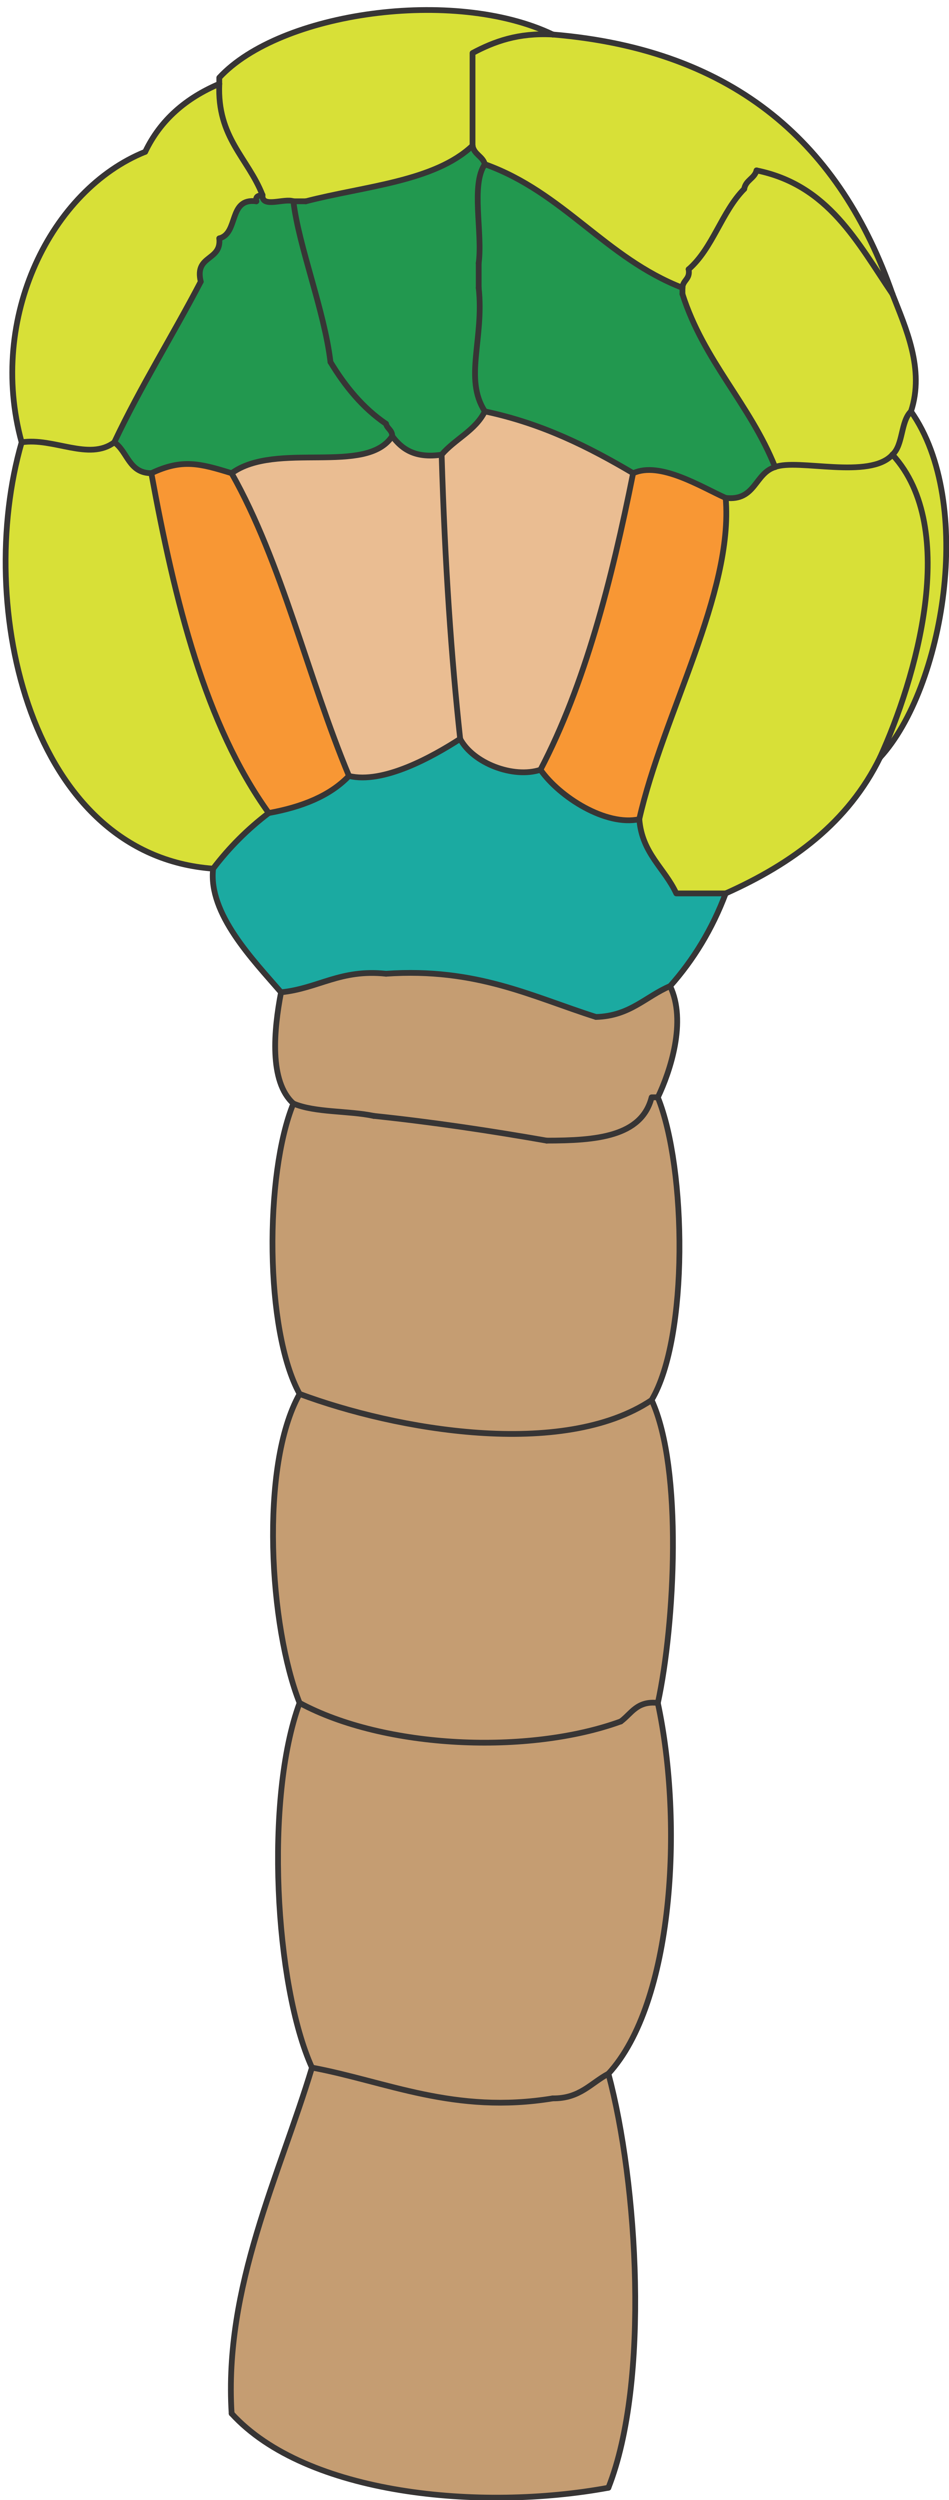 <?xml version="1.0" encoding="UTF-8" standalone="no"?>
<svg
   xmlns:dc="http://purl.org/dc/elements/1.1/"
   xmlns:cc="http://creativecommons.org/ns#"
   xmlns:rdf="http://www.w3.org/1999/02/22-rdf-syntax-ns#"
   xmlns:svg="http://www.w3.org/2000/svg"
   xmlns="http://www.w3.org/2000/svg"
   xmlns:sodipodi="http://sodipodi.sourceforge.net/DTD/sodipodi-0.dtd"
   xmlns:inkscape="http://www.inkscape.org/namespaces/inkscape"
   height="300.412"
   width="114.098"
   id="svg2"
   version="1.1"
   viewBox="0 0 114.098 300.411"
   inkscape:version="0.91+devel r"
   sodipodi:docname="eg-plain.svg"
   class="eg">
  <sodipodi:namedview
     pagecolor="#ffffff"
     bordercolor="#666666"
     borderopacity="1"
     objecttolerance="10"
     gridtolerance="10"
     guidetolerance="10"
     inkscape:pageopacity="0"
     inkscape:pageshadow="2"
     inkscape:window-width="1680"
     inkscape:window-height="998"
     id="namedview199"
     showgrid="false"
     fit-margin-top="0"
     fit-margin-left="0"
     fit-margin-right="0"
     fit-margin-bottom="0"
     inkscape:zoom="1.5417332"
     inkscape:cx="-143.73419"
     inkscape:cy="144.44954"
     inkscape:window-x="0"
     inkscape:window-y="0"
     inkscape:window-maximized="1"
     inkscape:current-layer="svg2" />
  <defs
     id="defs21154" />
  <g
     id="layer1"
     transform="matrix(2.768,0,0,2.768,0.323,0.853)">
    <g
       id="g12924">
      <g
         id="g12932">
        <g
           clip-path="none"
           id="g12934"
           transform="matrix(1.25,0,0,-1.25,-401.299,392.836)">
          <g
             id="eg-hypophysis"
             class="hypophysis"
             style="fill:#1baaa1">
            <path
               d="m 344.446,283.49 1.717,0 c -0.47,-1.245 -1.122,-2.313 -1.932,-3.22 -0.85,-0.363 -1.392,-1.04 -2.572,-1.073 -2.226,0.707 -4.152,1.717 -7.297,1.502 -1.596,0.165 -2.348,-0.513 -3.647,-0.645 -0.974,1.125 -2.536,2.725 -2.36,4.293 0.554,0.733 1.197,1.376 1.93,1.932 1.148,0.21 2.126,0.592 2.79,1.287 1.188,-0.283 2.885,0.655 3.864,1.288 0.45,-0.845 1.842,-1.382 2.79,-1.073 0.664,-0.947 2.272,-1.97 3.434,-1.717 0.096,-1.193 0.88,-1.697 1.286,-2.576"
               id="path12962"
               inkscape:connector-curvature="0" />
          </g>
          <g
             id="g12980">
            <g
               id="eg-suspensor"
               class="suspensor"
               style="fill:#c59d72">
              <path
                 id="path12966"
                 d="m 344.23,280.27 c 0.585,-1.222 0.007,-2.96 -0.425,-3.863 l -0.215,0 c -0.346,-1.37 -1.932,-1.503 -3.65,-1.503 -1.947,0.34 -3.936,0.64 -6.008,0.858 -0.888,0.187 -2.038,0.11 -2.79,0.43 -0.85,0.76 -0.682,2.564 -0.43,3.863 1.3,0.132 2.052,0.81 3.65,0.644 3.144,0.214 5.07,-0.796 7.296,-1.503 1.18,0.034 1.72,0.71 2.573,1.073"
                 inkscape:connector-curvature="0" />
              <path
                 id="path12970"
                 d="m 343.805,255.376 c 0.904,-4.224 0.535,-10.43 -1.717,-12.877 -0.61,-0.322 -0.993,-0.868 -1.932,-0.856 -3.42,-0.56 -5.786,0.588 -8.37,1.07 -1.29,2.852 -1.648,9.36 -0.43,12.662 2.957,-1.594 7.96,-1.806 11.16,-0.644 0.373,0.272 0.562,0.724 1.29,0.644"
                 inkscape:connector-curvature="0" />
              <path
                 id="path12974"
                 d="m 343.805,276.407 c 1,-2.464 1.076,-8.34 -0.215,-10.514 -3.093,-2.06 -8.88,-1.036 -12.233,0.214 -1.214,2.2 -1.222,7.62 -0.215,10.085 0.752,-0.32 1.903,-0.243 2.79,-0.43 2.072,-0.216 4.06,-0.517 6.01,-0.858 1.717,0 3.302,0.132 3.648,1.503 l 0.215,0 z"
                 inkscape:connector-curvature="0" />
              <path
                 id="path12978"
                 d="m 343.59,265.894 c 1.096,-2.382 0.804,-7.805 0.215,-10.518 -0.727,0.08 -0.916,-0.372 -1.288,-0.643 -3.202,-1.162 -8.204,-0.95 -11.16,0.643 -1.04,2.614 -1.41,8.217 0,10.732 3.353,-1.25 9.14,-2.275 12.233,-0.214"
                 inkscape:connector-curvature="0" />
              <path
                 id="path12982"
                 d="m 342.087,242.5 c 1.016,-3.8 1.45,-10.7 0,-14.38 -4.436,-0.817 -10.5,-0.26 -13.092,2.577 -0.275,4.412 1.674,8.296 2.79,12.016 2.584,-0.48 4.95,-1.628 8.37,-1.07 0.94,-0.01 1.323,0.535 1.932,0.856"
                 inkscape:connector-curvature="0" />
            </g>
          </g>
          <g
             id="g13000">
            <g
               id="eg-vascular-initials"
               class="vascular-initials"
               style="fill:#eabd92">
              <path
                 id="path12990"
                 d="m 342.946,298.082 c -0.753,-3.754 -1.674,-7.34 -3.22,-10.3 -0.947,-0.308 -2.34,0.23 -2.79,1.074 -0.306,2.815 -0.53,6.007 -0.644,9.87 0.46,0.54 1.168,0.833 1.503,1.502 2.01,-0.423 3.62,-1.242 5.15,-2.146"
                 inkscape:connector-curvature="0" />
              <path
                 id="path13002"
                 d="m 336.293,298.726 c 0.115,-3.863 0.338,-7.055 0.644,-9.87 -0.978,-0.633 -2.676,-1.57 -3.863,-1.288 -1.434,3.43 -2.324,7.403 -4.078,10.514 1.545,1.124 4.68,-0.09 5.58,1.288 0.335,-0.453 0.796,-0.78 1.717,-0.644"
                 inkscape:connector-curvature="0" />
            </g>
          </g>
          <g
             id="g13008">
            <g
               id="eg-inner-upper"
               class="inner-upper"
               style="fill:#22984f">
              <path
                 id="path12954"
                 d="m 347.88,298.296 c -0.713,-0.217 -0.673,-1.188 -1.717,-1.073 -0.845,0.375 -2.284,1.285 -3.217,0.86 -1.53,0.903 -3.142,1.72 -5.15,2.145 -0.74,1.145 -0.02,2.512 -0.215,4.293 l 0,0.86 c 0.14,1.075 -0.28,2.712 0.215,3.433 2.742,-0.98 4.187,-3.254 6.865,-4.292 l 0,-0.214 c 0.744,-2.335 2.34,-3.815 3.22,-6.01"
                 inkscape:connector-curvature="0" />
              <path
                 id="path12998"
                 d="m 337.366,309.457 c 0.052,-0.306 0.352,-0.363 0.43,-0.644 -0.496,-0.72 -0.075,-2.357 -0.215,-3.434 l 0,-0.86 c 0.195,-1.78 -0.523,-3.147 0.215,-4.292 -0.334,-0.67 -1.04,-0.96 -1.502,-1.502 -0.922,-0.135 -1.382,0.19 -1.717,0.644 0,0.214 -0.175,0.254 -0.215,0.43 -0.808,0.55 -1.418,1.298 -1.93,2.145 -0.212,1.786 -1.102,4.01 -1.288,5.58 l 0.43,0 c 2.043,0.53 4.47,0.682 5.794,1.932"
                 inkscape:connector-curvature="0" />
              <path
                 id="path13010"
                 d="m 334.36,299.798 c 0.04,-0.174 0.216,-0.214 0.216,-0.43 -0.902,-1.376 -4.035,-0.162 -5.58,-1.287 -1.105,0.342 -1.72,0.508 -2.79,0 -0.787,0 -0.822,0.754 -1.288,1.074 0.918,1.943 2.023,3.7 3.005,5.58 -0.227,0.942 0.726,0.705 0.643,1.503 0.684,0.175 0.3,1.416 1.288,1.288 -0.04,0.18 0.083,0.2 0.215,0.214 -0.04,-0.467 0.76,-0.098 1.072,-0.215 0.186,-1.57 1.076,-3.795 1.287,-5.58 0.512,-0.848 1.12,-1.597 1.93,-2.147"
                 inkscape:connector-curvature="0" />
            </g>
          </g>
          <g
             id="g13012">
            <g
               id="eg-ground-initials"
               class="ground-initials"
               style="fill:#f89734">
              <path
                 id="path12958"
                 d="m 346.163,297.223 c 0.278,-3.308 -2.184,-7.52 -3.002,-11.158 -1.16,-0.252 -2.77,0.77 -3.433,1.717 1.545,2.96 2.467,6.545 3.22,10.3 0.932,0.426 2.372,-0.484 3.216,-0.86"
                 inkscape:connector-curvature="0" />
              <path
                 id="path13014"
                 d="m 333.073,287.567 c -0.664,-0.695 -1.643,-1.078 -2.79,-1.287 -2.212,3.08 -3.257,7.33 -4.078,11.8 1.07,0.508 1.685,0.34 2.79,0 1.754,-3.11 2.644,-7.08 4.078,-10.513"
                 inkscape:connector-curvature="0" />
            </g>
          </g>
          <g
             id="g13020">
            <g
               id="eg-protoderm"
               class="protoderm"
               style="fill:#d8e037">
              <path
                 id="path12938"
                 d="m 352.602,300.228 c 2.24,-3.17 1.13,-9.613 -1.073,-12.016 1.22,2.675 2.792,7.946 0.428,10.514 0.378,0.337 0.28,1.15 0.644,1.502"
                 inkscape:connector-curvature="0" />
              <path
                 id="path12942"
                 d="m 351.958,304.306 c 0.455,-1.17 1.127,-2.607 0.644,-4.078 -0.363,-0.352 -0.266,-1.165 -0.644,-1.502 -0.784,-0.876 -3.293,-0.126 -4.078,-0.43 -0.88,2.196 -2.475,3.675 -3.22,6.01 l 0,0.215 c 0.015,0.275 0.278,0.298 0.215,0.644 0.842,0.733 1.148,2 1.932,2.79 0.05,0.307 0.355,0.36 0.43,0.644 2.5,-0.506 3.505,-2.503 4.72,-4.292"
                 inkscape:connector-curvature="0" />
              <path
                 id="path12946"
                 d="m 351.958,298.726 c 2.364,-2.567 0.793,-7.84 -0.43,-10.514 -1.104,-2.257 -3.04,-3.683 -5.365,-4.722 l -1.717,0 c -0.406,0.88 -1.19,1.382 -1.285,2.576 0.82,3.637 3.28,7.85 3.003,11.158 1.045,-0.115 1.004,0.855 1.717,1.072 0.785,0.304 3.294,-0.446 4.078,0.43"
                 inkscape:connector-curvature="0" />
              <path
                 id="path12950"
                 d="m 351.958,304.306 c -1.216,1.79 -2.22,3.786 -4.722,4.292 -0.074,-0.283 -0.378,-0.337 -0.43,-0.643 -0.783,-0.79 -1.09,-2.058 -1.93,-2.79 0.062,-0.347 -0.2,-0.37 -0.215,-0.644 -2.678,1.04 -4.123,3.314 -6.865,4.293 -0.077,0.28 -0.377,0.338 -0.43,0.644 l 0,3.217 c 0.748,0.398 1.584,0.71 2.79,0.644 6.4,-0.535 10.006,-3.87 11.803,-9.012"
                 inkscape:connector-curvature="0" />
              <path
                 id="path12994"
                 d="m 340.156,313.317 c -1.208,0.065 -2.043,-0.246 -2.79,-0.644 l 0,-3.217 c -1.325,-1.25 -3.752,-1.402 -5.795,-1.93 l -0.428,0 c -0.312,0.116 -1.11,-0.253 -1.073,0.213 -0.502,1.287 -1.584,1.99 -1.504,3.863 l 0,0.214 c 2.1,2.275 8.153,3.146 11.59,1.5"
                 inkscape:connector-curvature="0" />
              <path
                 id="path13018"
                 d="m 325.99,309.242 c 0.533,1.113 1.42,1.87 2.576,2.36 -0.08,-1.87 1.002,-2.575 1.503,-3.862 -0.133,-0.015 -0.256,-0.035 -0.216,-0.215 -0.987,0.13 -0.604,-1.113 -1.288,-1.288 0.083,-0.798 -0.87,-0.56 -0.643,-1.502 -0.982,-1.88 -2.087,-3.638 -3.005,-5.58 -0.88,-0.656 -2.107,0.174 -3.22,0 -1.193,4.338 1.042,8.782 4.293,10.087"
                 inkscape:connector-curvature="0" />
              <path
                 id="path13022"
                 d="m 330.283,286.28 c -0.733,-0.556 -1.376,-1.2 -1.932,-1.932 -6.358,0.463 -8.3,9.097 -6.652,14.807 1.113,0.174 2.34,-0.656 3.22,0 0.466,-0.32 0.5,-1.074 1.287,-1.074 0.82,-4.47 1.866,-8.72 4.078,-11.8"
                 inkscape:connector-curvature="0" />
            </g>
          </g>
        </g>
      </g>
    </g>
    <g
       id="g13024">
      <path
         d="m 31.404,21.307 c -1.055,-0.47 -2.855,-1.606 -4.02,-1.073"
         id="path13026"
         inkscape:connector-curvature="0"
         style="fill:none;stroke:#373535;stroke-width:0.25;stroke-linecap:round;stroke-linejoin:round" />
    </g>
    <g
       id="g13028">
      <path
         d="m 20.944,17.55 c 2.51,0.53 4.525,1.553 6.44,2.683"
         id="path13030"
         inkscape:connector-curvature="0"
         style="fill:none;stroke:#373535;stroke-width:0.25;stroke-linecap:round;stroke-linejoin:round" />
    </g>
    <g
       id="g13032">
      <path
         d="m 27.383,20.234 c -0.94,4.692 -2.092,9.175 -4.025,12.874"
         id="path13034"
         inkscape:connector-curvature="0"
         style="fill:none;stroke:#373535;stroke-width:0.25;stroke-linecap:round;stroke-linejoin:round" />
    </g>
    <g
       id="g13036">
      <path
         d="m 20.676,12.186 c 0.242,2.225 -0.655,3.935 0.268,5.365"
         id="path13038"
         inkscape:connector-curvature="0"
         style="fill:none;stroke:#373535;stroke-width:0.25;stroke-linecap:round;stroke-linejoin:round" />
    </g>
    <g
       id="g13040">
      <path
         d="m 20.944,17.55 c -0.418,0.838 -1.302,1.203 -1.877,1.878"
         id="path13042"
         inkscape:connector-curvature="0"
         style="fill:none;stroke:#373535;stroke-width:0.25;stroke-linecap:round;stroke-linejoin:round" />
    </g>
    <g
       id="g13044">
      <path
         d="m 29.526,12.454 0,-0.27"
         id="path13046"
         inkscape:connector-curvature="0"
         style="fill:none;stroke:#373535;stroke-width:0.25;stroke-linecap:round;stroke-linejoin:round" />
    </g>
    <g
       id="g13060">
      <path
         d="m 12.627,47.596 c -1.063,-0.95 -0.85,-3.205 -0.536,-4.83"
         id="path13062"
         inkscape:connector-curvature="0"
         style="fill:none;stroke:#373535;stroke-width:0.25;stroke-linecap:round;stroke-linejoin:round" />
    </g>
    <g
       id="g13064">
      <path
         d="M 23.627,49.206 C 21.191,48.78 18.704,48.404 16.115,48.133"
         id="path13066"
         inkscape:connector-curvature="0"
         style="fill:none;stroke:#373535;stroke-width:0.25;stroke-linecap:round;stroke-linejoin:round" />
    </g>
    <g
       id="g13068">
      <path
         d="m 28.99,42.498 c 0.73,1.527 0.007,3.7 -0.533,4.83"
         id="path13070"
         inkscape:connector-curvature="0"
         style="fill:none;stroke:#373535;stroke-width:0.25;stroke-linecap:round;stroke-linejoin:round" />
    </g>
    <g
       id="g13072">
      <path
         d="m 19.87,31.767 c 0.562,1.056 2.305,1.727 3.488,1.34"
         id="path13074"
         inkscape:connector-curvature="0"
         style="fill:none;stroke:#373535;stroke-width:0.25;stroke-linecap:round;stroke-linejoin:round" />
    </g>
    <g
       id="g13076">
      <path
         d="m 11.554,34.986 c 1.434,-0.26 2.657,-0.74 3.487,-1.61"
         id="path13078"
         inkscape:connector-curvature="0"
         style="fill:none;stroke:#373535;stroke-width:0.25;stroke-linecap:round;stroke-linejoin:round" />
    </g>
    <g
       id="g13080">
      <path
         d="M 12.09,42.767 C 10.876,41.36 8.92,39.36 9.14,37.4"
         id="path13082"
         inkscape:connector-curvature="0"
         style="fill:none;stroke:#373535;stroke-width:0.25;stroke-linecap:round;stroke-linejoin:round" />
    </g>
    <g
       id="g13084">
      <path
         d="m 16.65,41.962 c -1.995,-0.208 -2.935,0.64 -4.56,0.805"
         id="path13086"
         inkscape:connector-curvature="0"
         style="fill:none;stroke:#373535;stroke-width:0.25;stroke-linecap:round;stroke-linejoin:round" />
    </g>
    <g
       id="g13088">
      <path
         d="m 28.99,42.498 c -1.067,0.454 -1.743,1.3 -3.217,1.34"
         id="path13090"
         inkscape:connector-curvature="0"
         style="fill:none;stroke:#373535;stroke-width:0.25;stroke-linecap:round;stroke-linejoin:round" />
    </g>
    <g
       id="g13092">
      <path
         d="M 31.404,38.475 C 30.818,40.03 30,41.365 28.99,42.5"
         id="path13094"
         inkscape:connector-curvature="0"
         style="fill:none;stroke:#373535;stroke-width:0.25;stroke-linecap:round;stroke-linejoin:round" />
    </g>
    <g
       id="g13096">
      <path
         d="m 23.36,33.108 c 0.83,1.184 2.84,2.46 4.292,2.146"
         id="path13098"
         inkscape:connector-curvature="0"
         style="fill:none;stroke:#373535;stroke-width:0.25;stroke-linecap:round;stroke-linejoin:round" />
    </g>
    <g
       id="g13100">
      <path
         d="M 0.823,18.893 C -0.667,13.47 2.125,7.916 6.188,6.283"
         id="path13102"
         inkscape:connector-curvature="0"
         style="fill:none;stroke:#373535;stroke-width:0.25;stroke-linecap:round;stroke-linejoin:round" />
    </g>
    <g
       id="g13104">
      <path
         d="M 6.19,6.283 C 6.854,4.893 7.963,3.947 9.408,3.333"
         id="path13106"
         inkscape:connector-curvature="0"
         style="fill:none;stroke:#373535;stroke-width:0.25;stroke-linecap:round;stroke-linejoin:round" />
    </g>
    <g
       id="g13108">
      <path
         d="m 9.944,104.465 c -0.343,-5.515 2.092,-10.37 3.49,-15.02"
         id="path13110"
         inkscape:connector-curvature="0"
         style="fill:none;stroke:#373535;stroke-width:0.25;stroke-linecap:round;stroke-linejoin:round" />
    </g>
    <g
       id="g13112">
      <path
         d="m 26.31,107.685 c -5.545,1.022 -13.125,0.325 -16.365,-3.22"
         id="path13114"
         inkscape:connector-curvature="0"
         style="fill:none;stroke:#373535;stroke-width:0.25;stroke-linecap:round;stroke-linejoin:round" />
    </g>
    <g
       id="g13116">
      <path
         d="m 26.31,89.712 c 1.27,4.748 1.814,13.375 0,17.973"
         id="path13118"
         inkscape:connector-curvature="0"
         style="fill:none;stroke:#373535;stroke-width:0.25;stroke-linecap:round;stroke-linejoin:round" />
    </g>
    <g
       id="g13120">
      <path
         d="m 13.432,89.445 c -1.614,-3.567 -2.06,-11.7 -0.536,-15.83"
         id="path13122"
         inkscape:connector-curvature="0"
         style="fill:none;stroke:#373535;stroke-width:0.25;stroke-linecap:round;stroke-linejoin:round" />
    </g>
    <g
       id="g13124">
      <path
         d="m 23.895,90.782 c -4.274,0.7 -7.232,-0.736 -10.462,-1.336"
         id="path13126"
         inkscape:connector-curvature="0"
         style="fill:none;stroke:#373535;stroke-width:0.25;stroke-linecap:round;stroke-linejoin:round" />
    </g>
    <g
       id="g13128">
      <path
         d="m 26.31,89.712 c -0.76,0.4 -1.24,1.084 -2.415,1.07"
         id="path13130"
         inkscape:connector-curvature="0"
         style="fill:none;stroke:#373535;stroke-width:0.25;stroke-linecap:round;stroke-linejoin:round" />
    </g>
    <g
       id="g13132">
      <path
         d="m 28.456,73.616 c 1.13,5.28 0.67,13.04 -2.146,16.096"
         id="path13134"
         inkscape:connector-curvature="0"
         style="fill:none;stroke:#373535;stroke-width:0.25;stroke-linecap:round;stroke-linejoin:round" />
    </g>
    <g
       id="g13136">
      <path
         d="m 28.456,47.327 c 1.25,3.08 1.345,10.424 -0.27,13.142"
         id="path13138"
         inkscape:connector-curvature="0"
         style="fill:none;stroke:#373535;stroke-width:0.25;stroke-linecap:round;stroke-linejoin:round" />
    </g>
    <g
       id="g13140">
      <path
         d="m 23.627,49.206 c 2.146,0 4.128,-0.165 4.56,-1.88 l 0.27,0"
         id="path13142"
         inkscape:connector-curvature="0"
         style="fill:none;stroke:#373535;stroke-width:0.25;stroke-linecap:round;stroke-linejoin:round" />
    </g>
    <g
       id="g13144">
      <path
         d="m 12.627,47.596 c 0.94,0.4 2.38,0.304 3.487,0.537"
         id="path13146"
         inkscape:connector-curvature="0"
         style="fill:none;stroke:#373535;stroke-width:0.25;stroke-linecap:round;stroke-linejoin:round" />
    </g>
    <g
       id="g13148">
      <path
         d="M 12.896,60.202 C 11.38,57.452 11.369,50.676 12.626,47.596"
         id="path13150"
         inkscape:connector-curvature="0"
         style="fill:none;stroke:#373535;stroke-width:0.25;stroke-linecap:round;stroke-linejoin:round" />
    </g>
    <g
       id="g13152">
      <path
         d="m 16.65,41.962 c 3.932,-0.27 6.34,0.994 9.122,1.877"
         id="path13154"
         inkscape:connector-curvature="0"
         style="fill:none;stroke:#373535;stroke-width:0.25;stroke-linecap:round;stroke-linejoin:round" />
    </g>
    <g
       id="g13156">
      <path
         d="m 31.404,21.307 c 1.305,0.144 1.255,-1.07 2.146,-1.34"
         id="path13158"
         inkscape:connector-curvature="0"
         style="fill:none;stroke:#373535;stroke-width:0.25;stroke-linecap:round;stroke-linejoin:round" />
    </g>
    <g
       id="g13160">
      <path
         d="m 27.65,35.254 c 1.024,-4.546 4.1,-9.813 3.754,-13.947"
         id="path13162"
         inkscape:connector-curvature="0"
         style="fill:none;stroke:#373535;stroke-width:0.25;stroke-linecap:round;stroke-linejoin:round" />
    </g>
    <g
       id="g13164">
      <path
         d="m 31.404,38.475 -2.146,0 c -0.508,-1.1 -1.488,-1.73 -1.606,-3.22"
         id="path13166"
         inkscape:connector-curvature="0"
         style="fill:none;stroke:#373535;stroke-width:0.25;stroke-linecap:round;stroke-linejoin:round" />
    </g>
    <g
       id="g13168">
      <path
         d="m 38.11,32.57 c -1.38,2.823 -3.802,4.606 -6.707,5.905"
         id="path13170"
         inkscape:connector-curvature="0"
         style="fill:none;stroke:#373535;stroke-width:0.25;stroke-linecap:round;stroke-linejoin:round" />
    </g>
    <g
       id="g13172">
      <path
         d="M 15.042,33.377 C 13.25,29.087 12.137,24.123 9.944,20.235"
         id="path13174"
         inkscape:connector-curvature="0"
         style="fill:none;stroke:#373535;stroke-width:0.25;stroke-linecap:round;stroke-linejoin:round" />
    </g>
    <g
       id="g13176">
      <path
         d="m 19.87,31.767 c -1.223,0.79 -3.344,1.964 -4.828,1.61"
         id="path13178"
         inkscape:connector-curvature="0"
         style="fill:none;stroke:#373535;stroke-width:0.25;stroke-linecap:round;stroke-linejoin:round" />
    </g>
    <g
       id="g13180">
      <path
         d="m 19.066,19.43 c 0.144,4.828 0.423,8.818 0.805,12.336"
         id="path13182"
         inkscape:connector-curvature="0"
         style="fill:none;stroke:#373535;stroke-width:0.25;stroke-linecap:round;stroke-linejoin:round" />
    </g>
    <g
       id="g13184">
      <path
         d="m 16.92,18.625 c 0.42,0.565 0.994,0.973 2.146,0.805"
         id="path13186"
         inkscape:connector-curvature="0"
         style="fill:none;stroke:#373535;stroke-width:0.25;stroke-linecap:round;stroke-linejoin:round" />
    </g>
    <g
       id="g13188">
      <path
         d="m 39.452,17.55 c 2.8,3.965 1.412,12.017 -1.34,15.02"
         id="path13190"
         inkscape:connector-curvature="0"
         style="fill:none;stroke:#373535;stroke-width:0.25;stroke-linecap:round;stroke-linejoin:round" />
    </g>
    <g
       id="g13192">
      <path
         d="m 38.11,32.57 c 1.528,-3.343 3.492,-9.932 0.537,-13.142"
         id="path13194"
         inkscape:connector-curvature="0"
         style="fill:none;stroke:#373535;stroke-width:0.25;stroke-linecap:round;stroke-linejoin:round" />
    </g>
    <g
       id="g13196">
      <path
         d="m 16.92,18.625 c -1.126,1.72 -5.044,0.204 -6.976,1.61"
         id="path13198"
         inkscape:connector-curvature="0"
         style="fill:none;stroke:#373535;stroke-width:0.25;stroke-linecap:round;stroke-linejoin:round" />
    </g>
    <g
       id="g13200">
      <path
         d="m 16.65,18.088 c 0.05,0.217 0.27,0.268 0.27,0.536"
         id="path13202"
         inkscape:connector-curvature="0"
         style="fill:none;stroke:#373535;stroke-width:0.25;stroke-linecap:round;stroke-linejoin:round" />
    </g>
    <g
       id="g13204">
      <path
         d="M 11.018,8.43 C 10.968,8.204 11.122,8.18 11.286,8.16"
         id="path13206"
         inkscape:connector-curvature="0"
         style="fill:none;stroke:#373535;stroke-width:0.25;stroke-linecap:round;stroke-linejoin:round" />
    </g>
    <g
       id="g13208">
      <path
         d="m 4.847,18.893 c 1.147,-2.43 2.53,-4.625 3.756,-6.975"
         id="path13210"
         inkscape:connector-curvature="0"
         style="fill:none;stroke:#373535;stroke-width:0.25;stroke-linecap:round;stroke-linejoin:round" />
    </g>
    <g
       id="g13212">
      <path
         d="m 9.944,20.234 c -1.38,-0.425 -2.15,-0.633 -3.487,0"
         id="path13214"
         inkscape:connector-curvature="0"
         style="fill:none;stroke:#373535;stroke-width:0.25;stroke-linecap:round;stroke-linejoin:round" />
    </g>
    <path
       d="M 16.65,18.088 C 15.64,17.401 14.878,16.465 14.236,15.406"
       id="path13218"
       inkscape:connector-curvature="0"
       style="fill:none;stroke:#373535;stroke-width:0.25;stroke-linecap:round;stroke-linejoin:round" />
    <g
       id="g13220">
      <path
         d="m 20.676,11.113 0,1.073"
         id="path13222"
         inkscape:connector-curvature="0"
         style="fill:none;stroke:#373535;stroke-width:0.25;stroke-linecap:round;stroke-linejoin:round" />
    </g>
    <g
       id="g13224">
      <path
         d="M 8.603,11.918 C 8.32,10.742 9.513,11.038 9.408,10.041"
         id="path13226"
         inkscape:connector-curvature="0"
         style="fill:none;stroke:#373535;stroke-width:0.25;stroke-linecap:round;stroke-linejoin:round" />
    </g>
    <g
       id="g13228">
      <path
         d="M 9.408,10.04 C 10.263,9.82 9.784,8.27 11.018,8.43"
         id="path13230"
         inkscape:connector-curvature="0"
         style="fill:none;stroke:#373535;stroke-width:0.25;stroke-linecap:round;stroke-linejoin:round" />
    </g>
    <g
       id="g13232">
      <path
         d="M 14.237,15.405 C 13.973,13.173 12.859,10.395 12.627,8.43"
         id="path13234"
         inkscape:connector-curvature="0"
         style="fill:none;stroke:#373535;stroke-width:0.25;stroke-linecap:round;stroke-linejoin:round" />
    </g>
    <g
       id="g13236">
      <path
         d="m 20.944,6.82 c -0.62,0.9 -0.092,2.948 -0.268,4.293"
         id="path13238"
         inkscape:connector-curvature="0"
         style="fill:none;stroke:#373535;stroke-width:0.25;stroke-linecap:round;stroke-linejoin:round" />
    </g>
    <g
       id="g13240">
      <path
         d="m 33.55,19.966 c -1.1,-2.744 -3.095,-4.594 -4.025,-7.512"
         id="path13242"
         inkscape:connector-curvature="0"
         style="fill:none;stroke:#373535;stroke-width:0.25;stroke-linecap:round;stroke-linejoin:round" />
    </g>
    <g
       id="g13244">
      <path
         d="m 38.647,19.43 c -0.98,1.094 -4.116,0.156 -5.098,0.536"
         id="path13246"
         inkscape:connector-curvature="0"
         style="fill:none;stroke:#373535;stroke-width:0.25;stroke-linecap:round;stroke-linejoin:round" />
    </g>
    <g
       id="g13248">
      <path
         d="m 39.452,17.55 c -0.454,0.44 -0.333,1.457 -0.805,1.878"
         id="path13250"
         inkscape:connector-curvature="0"
         style="fill:none;stroke:#373535;stroke-width:0.25;stroke-linecap:round;stroke-linejoin:round" />
    </g>
    <g
       id="g13252">
      <path
         d="m 38.647,12.454 c 0.57,1.462 1.41,3.26 0.805,5.098"
         id="path13254"
         inkscape:connector-curvature="0"
         style="fill:none;stroke:#373535;stroke-width:0.25;stroke-linecap:round;stroke-linejoin:round" />
    </g>
    <g
       id="g13256">
      <path
         d="m 32.21,7.893 c -0.98,0.988 -1.363,2.572 -2.416,3.49"
         id="path13258"
         inkscape:connector-curvature="0"
         style="fill:none;stroke:#373535;stroke-width:0.25;stroke-linecap:round;stroke-linejoin:round" />
    </g>
    <g
       id="g13260">
      <path
         d="M 32.745,7.09 C 32.653,7.443 32.272,7.51 32.209,7.894"
         id="path13262"
         inkscape:connector-curvature="0"
         style="fill:none;stroke:#373535;stroke-width:0.25;stroke-linecap:round;stroke-linejoin:round" />
    </g>
    <g
       id="g13264">
      <path
         d="M 20.944,6.82 C 20.848,6.47 20.474,6.4 20.408,6.015"
         id="path13266"
         inkscape:connector-curvature="0"
         style="fill:none;stroke:#373535;stroke-width:0.25;stroke-linecap:round;stroke-linejoin:round" />
    </g>
    <g
       id="g13268">
      <path
         d="m 29.526,12.186 c -3.348,-1.3 -5.155,-4.14 -8.58,-5.365"
         id="path13270"
         inkscape:connector-curvature="0"
         style="fill:none;stroke:#373535;stroke-width:0.25;stroke-linecap:round;stroke-linejoin:round" />
    </g>
    <g
       id="g13272">
      <path
         d="m 29.794,11.38 c 0.08,0.433 -0.25,0.462 -0.27,0.806"
         id="path13274"
         inkscape:connector-curvature="0"
         style="fill:none;stroke:#373535;stroke-width:0.25;stroke-linecap:round;stroke-linejoin:round" />
    </g>
    <g
       id="g13276">
      <path
         d="M 38.647,12.454 C 37.127,10.218 35.871,7.722 32.744,7.089"
         id="path13278"
         inkscape:connector-curvature="0"
         style="fill:none;stroke:#373535;stroke-width:0.25;stroke-linecap:round;stroke-linejoin:round" />
    </g>
    <g
       id="g13280">
      <path
         d="m 23.895,1.19 c 8,0.668 12.506,4.835 14.752,11.264"
         id="path13282"
         inkscape:connector-curvature="0"
         style="fill:none;stroke:#373535;stroke-width:0.25;stroke-linecap:round;stroke-linejoin:round" />
    </g>
    <g
       id="g13284">
      <path
         d="m 20.407,6.016 c -1.656,1.563 -4.69,1.752 -7.244,2.415"
         id="path13286"
         inkscape:connector-curvature="0"
         style="fill:none;stroke:#373535;stroke-width:0.25;stroke-linecap:round;stroke-linejoin:round" />
    </g>
    <g
       id="g13288">
      <path
         d="m 23.895,1.19 c -1.51,-0.082 -2.554,0.307 -3.487,0.804 l 0,4.02"
         id="path13290"
         inkscape:connector-curvature="0"
         style="fill:none;stroke:#373535;stroke-width:0.25;stroke-linecap:round;stroke-linejoin:round" />
    </g>
    <g
       id="g13292">
      <path
         d="m 9.408,3.332 0,-0.27 C 12.034,0.22 19.598,-0.867 23.896,1.19"
         id="path13294"
         inkscape:connector-curvature="0"
         style="fill:none;stroke:#373535;stroke-width:0.25;stroke-linecap:round;stroke-linejoin:round" />
    </g>
    <g
       id="g13296">
      <path
         d="M 11.286,8.162 C 10.661,6.552 9.306,5.672 9.409,3.332"
         id="path13298"
         inkscape:connector-curvature="0"
         style="fill:none;stroke:#373535;stroke-width:0.25;stroke-linecap:round;stroke-linejoin:round" />
    </g>
    <g
       id="g13300">
      <path
         d="M 12.627,8.43 C 12.237,8.283 11.239,8.744 11.287,8.16"
         id="path13302"
         inkscape:connector-curvature="0"
         style="fill:none;stroke:#373535;stroke-width:0.25;stroke-linecap:round;stroke-linejoin:round" />
    </g>
    <g
       id="g13304">
      <path
         d="m 13.164,8.43 -0.536,0"
         id="path13306"
         inkscape:connector-curvature="0"
         style="fill:none;stroke:#373535;stroke-width:0.25;stroke-linecap:round;stroke-linejoin:round" />
    </g>
    <g
       id="g13320">
      <path
         d="m 12.896,73.616 c -1.3,-3.266 -1.76,-10.27 0,-13.414"
         id="path13322"
         inkscape:connector-curvature="0"
         style="fill:none;stroke:#373535;stroke-width:0.25;stroke-linecap:round;stroke-linejoin:round" />
    </g>
    <g
       id="g13324">
      <path
         d="m 26.847,74.42 c -4.004,1.454 -10.256,1.19 -13.95,-0.804"
         id="path13326"
         inkscape:connector-curvature="0"
         style="fill:none;stroke:#373535;stroke-width:0.25;stroke-linecap:round;stroke-linejoin:round" />
    </g>
    <g
       id="g13328">
      <path
         d="m 28.456,73.616 c -0.91,-0.1 -1.145,0.465 -1.61,0.805"
         id="path13330"
         inkscape:connector-curvature="0"
         style="fill:none;stroke:#373535;stroke-width:0.25;stroke-linecap:round;stroke-linejoin:round" />
    </g>
    <g
       id="g13332">
      <path
         d="m 28.188,60.47 c 1.37,2.977 1.005,9.755 0.27,13.147"
         id="path13334"
         inkscape:connector-curvature="0"
         style="fill:none;stroke:#373535;stroke-width:0.25;stroke-linecap:round;stroke-linejoin:round" />
    </g>
    <g
       id="g13336">
      <path
         d="m 12.896,60.202 c 4.192,1.563 11.425,2.843 15.29,0.268"
         id="path13338"
         inkscape:connector-curvature="0"
         style="fill:none;stroke:#373535;stroke-width:0.25;stroke-linecap:round;stroke-linejoin:round" />
    </g>
    <g
       id="g13340">
      <path
         d="M 9.14,37.4 C 1.19,36.82 -1.237,26.03 0.824,18.892"
         id="path13342"
         inkscape:connector-curvature="0"
         style="fill:none;stroke:#373535;stroke-width:0.25;stroke-linecap:round;stroke-linejoin:round" />
    </g>
    <g
       id="g13344">
      <path
         d="m 11.554,34.986 c -0.916,0.695 -1.72,1.5 -2.415,2.415"
         id="path13346"
         inkscape:connector-curvature="0"
         style="fill:none;stroke:#373535;stroke-width:0.25;stroke-linecap:round;stroke-linejoin:round" />
    </g>
    <g
       id="g13348">
      <path
         d="m 6.457,20.234 c 1.026,5.587 2.333,10.902 5.098,14.75"
         id="path13350"
         inkscape:connector-curvature="0"
         style="fill:none;stroke:#373535;stroke-width:0.25;stroke-linecap:round;stroke-linejoin:round" />
    </g>
    <g
       id="g13352">
      <path
         d="m 4.847,18.893 c 0.583,0.4 0.626,1.34 1.61,1.34"
         id="path13354"
         inkscape:connector-curvature="0"
         style="fill:none;stroke:#373535;stroke-width:0.25;stroke-linecap:round;stroke-linejoin:round" />
    </g>
    <g
       id="g13356">
      <path
         d="m 0.823,18.893 c 1.39,-0.217 2.926,0.82 4.024,0"
         id="path13358"
         inkscape:connector-curvature="0"
         style="fill:none;stroke:#373535;stroke-width:0.25;stroke-linecap:round;stroke-linejoin:round" />
    </g>
  </g>
  <g
     transform="matrix(3.42,0,0,3.42,-1059.115,-1026.833)"
     id="g3566"
     class="warning-sign"
     display="none"
     style="display:none">
    <g
       inkscape:label="Clip"
       id="g3568"
       transform="translate(-4.691,-1.519)">
      <path
         style="fill:#f4c430;fill-opacity:1"
         id="path2231"
         d="m 348.103,387.117 -5.078,-8.271 c -0.08,-0.118 -0.226,-0.212 -0.386,-0.212 -0.159,0 -0.306,0.068 -0.386,0.212 l -5.078,8.271 c -0.08,0.141 -0.08,0.29 0,0.42 0.08,0.118 0.226,0.212 0.386,0.212 l 10.156,0 c 0.159,0 0.306,-0.068 0.386,-0.212 0.08,-0.118 0.08,-0.29 0,-0.42 z"
         inkscape:connector-curvature="0" />
      <polygon
         style="fill:#ffffff"
         id="polygon2233"
         points="533.902,482.877 313.938,101.892 93.977,482.877 93.977,482.877 "
         transform="matrix(0.018,0,0,0.017,336.934,378.487)" />
      <path
         id="path2235"
         d="m 342.238,384.355 c 0.018,0.189 0.057,0.342 0.109,0.438 0.051,0.094 0.142,0.141 0.273,0.141 0.005,0 0.032,0 0.038,0 0.131,0 0.222,-0.047 0.273,-0.141 0.051,-0.094 0.087,-0.243 0.109,-0.438 l 0.116,-1.517 c 0.018,-0.297 0.032,-0.506 0.032,-0.636 0,-0.165 -0.051,-0.311 -0.159,-0.41 -0.101,-0.094 -0.244,-0.141 -0.392,-0.141 -0.149,0 -0.292,0.047 -0.392,0.141 -0.106,0.094 -0.159,0.236 -0.159,0.41 0,0.118 0.013,0.342 0.032,0.636 l 0.116,1.517 z"
         inkscape:connector-curvature="0" />
      <ellipse
         ry="0.525"
         rx="0.559"
         id="circle2237"
         cy="385.849"
         cx="342.639" />
    </g>
  </g>
</svg>
